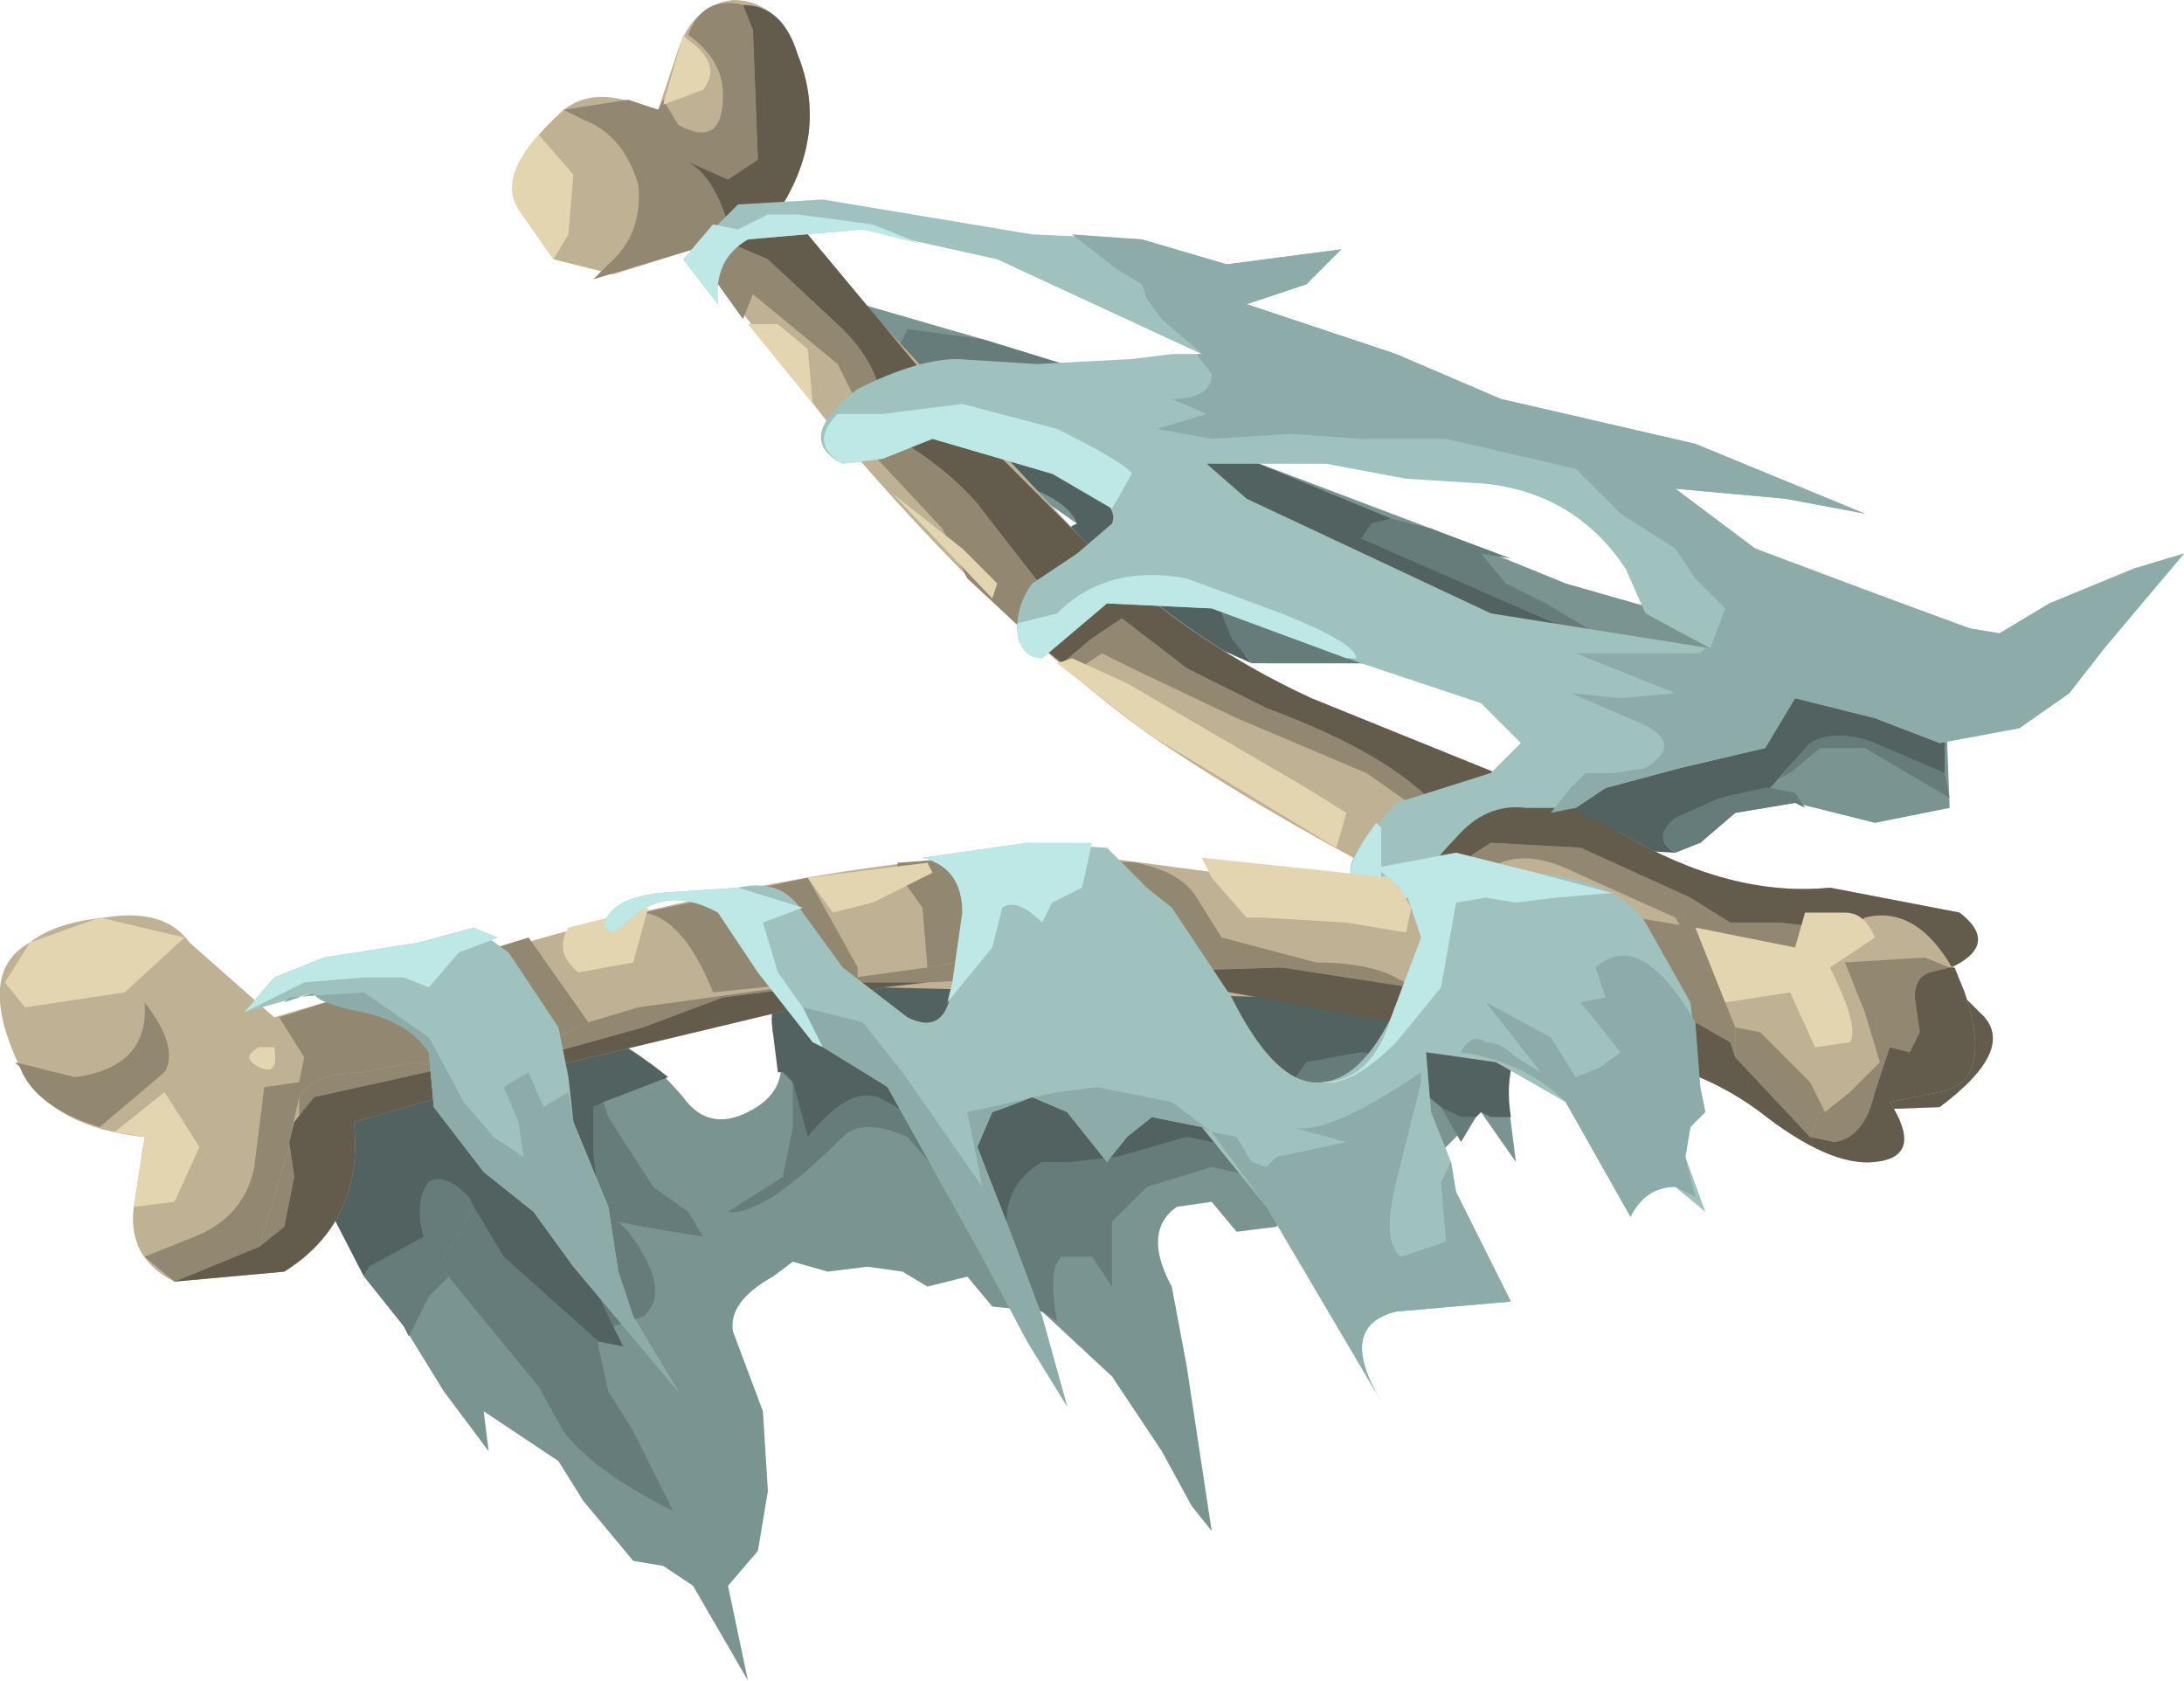 <?xml version="1.0" encoding="UTF-8" standalone="no"?>
<svg xmlns:xlink="http://www.w3.org/1999/xlink" height="16.85px" width="21.9px" xmlns="http://www.w3.org/2000/svg">
  <g transform="matrix(1.0, 0.0, 0.0, 1.0, 0.0, 0.0)">
    <use height="16.85" transform="matrix(1.0, 0.0, 0.0, 1.0, 0.0, 0.0)" width="21.9" xlink:href="#shape0"/>
  </g>
  <defs>
    <g id="shape0" transform="matrix(1.0, 0.0, 0.0, 1.0, 0.0, 0.0)">
      <path d="M7.95 2.85 L9.85 3.4 11.15 3.8 12.5 4.6 14.35 5.3 15.7 5.85 17.1 6.25 19.35 6.75 19.5 6.8 19.55 8.1 18.8 8.25 18.0 8.05 17.4 8.15 17.05 8.45 14.85 8.35 15.0 8.0 15.25 7.95 15.4 7.8 15.75 7.4 14.95 6.85 13.7 6.65 12.7 6.65 11.5 6.2 10.7 5.8 Q10.5 5.45 10.8 5.25 L10.15 4.8 Q9.55 4.65 9.45 4.45 L9.35 4.2 9.0 4.1 Q7.85 3.75 7.6 3.1 L7.95 2.85" fill="#7a9492" fill-rule="evenodd" stroke="none"/>
      <path d="M17.25 8.0 L17.7 7.9 17.75 7.9 18.0 7.95 18.1 8.1 18.0 8.05 17.4 8.15 17.05 8.45 16.8 8.55 Q16.55 8.4 16.8 8.2 L17.25 8.0" fill="#657c7a" fill-rule="evenodd" stroke="none"/>
      <path d="M17.65 6.35 L18.55 6.5 17.05 6.7 17.65 6.35" fill="#657c7a" fill-rule="evenodd" stroke="none"/>
      <path d="M18.15 7.45 Q18.4 7.3 18.8 7.45 L19.5 7.75 19.55 8.0 18.7 7.5 18.25 7.5 17.95 7.75 17.85 7.8 18.15 7.45" fill="#657c7a" fill-rule="evenodd" stroke="none"/>
      <path d="M13.65 5.4 L13.75 5.25 13.95 5.2 14.35 5.3 15.15 5.6 14.85 5.55 15.1 5.85 15.5 6.05 16.25 6.5 16.05 6.45 13.65 5.4" fill="#657c7a" fill-rule="evenodd" stroke="none"/>
      <path d="M11.85 4.25 L12.15 4.4 12.05 4.6 Q12.0 5.1 12.75 5.45 L16.4 6.85 16.55 6.7 16.7 6.85 16.55 6.9 14.85 6.55 12.7 6.0 12.9 6.0 12.35 5.7 12.15 5.65 12.1 5.5 11.6 4.75 11.55 4.5 11.7 4.3 11.85 4.25" fill="#657c7a" fill-rule="evenodd" stroke="none"/>
      <path d="M12.25 6.15 L12.5 6.0 13.4 6.45 14.0 6.65 14.0 6.7 13.7 6.65 12.55 6.65 12.35 6.4 12.25 6.15" fill="#657c7a" fill-rule="evenodd" stroke="none"/>
      <path d="M11.15 3.8 L11.5 4.0 11.5 4.05 11.6 4.75 11.95 5.5 12.0 5.6 11.2 5.65 11.1 5.7 11.2 5.15 10.65 4.55 9.85 4.25 9.5 4.5 9.45 4.45 9.35 4.2 8.75 4.0 9.1 3.3 9.85 3.4 11.15 3.8" fill="#657c7a" fill-rule="evenodd" stroke="none"/>
      <path d="M14.1 6.4 L14.1 6.7 14.0 6.65 14.1 6.4" fill="#657c7a" fill-rule="evenodd" stroke="none"/>
      <path d="M11.1 5.7 L11.05 5.85 10.95 5.95 10.7 5.8 10.65 5.7 11.1 5.7" fill="#657c7a" fill-rule="evenodd" stroke="none"/>
      <path d="M18.55 6.5 L19.3 6.7 19.5 6.8 19.5 7.75 18.8 7.45 Q18.4 7.3 18.15 7.45 L17.75 7.9 17.7 7.9 17.25 8.0 16.8 8.2 Q16.55 8.4 16.8 8.55 L15.05 8.45 15.05 8.0 15.25 7.95 15.4 7.8 15.75 7.4 15.7 7.3 16.55 6.9 17.05 6.7 18.55 6.5" fill="#516261" fill-rule="evenodd" stroke="none"/>
      <path d="M12.05 4.6 L12.15 4.4 12.5 4.6 13.95 5.2 13.75 5.25 13.65 5.4 16.05 6.45 16.25 6.5 16.6 6.7 16.55 6.7 16.4 6.85 12.75 5.45 Q12.0 5.1 12.05 4.6" fill="#516261" fill-rule="evenodd" stroke="none"/>
      <path d="M12.15 5.65 L12.35 5.7 12.9 6.0 12.5 6.0 12.25 6.15 12.35 6.4 12.55 6.65 11.1 6.0 10.95 5.95 11.05 5.85 11.1 5.7 11.2 5.65 12.0 5.6 12.15 5.65" fill="#516261" fill-rule="evenodd" stroke="none"/>
      <path d="M11.2 5.15 L11.1 5.7 10.65 5.7 Q10.55 5.35 10.8 5.25 10.7 5.0 10.2 4.85 L9.5 4.5 9.85 4.25 10.65 4.55 11.2 5.15" fill="#516261" fill-rule="evenodd" stroke="none"/>
      <path d="M5.6 1.15 Q5.85 0.9 6.25 1.0 L6.6 1.1 6.8 0.5 Q6.95 0.05 7.35 0.0 7.8 0.0 8.0 0.55 8.3 1.3 7.85 2.05 L8.8 3.2 10.85 5.4 Q12.0 6.55 13.85 7.35 L16.25 8.35 Q17.35 9.0 18.35 8.9 L19.65 9.15 Q20.1 9.5 19.45 9.75 L19.85 10.15 Q20.25 10.5 19.45 11.1 L18.1 11.15 17.85 10.55 Q14.0 9.05 11.5 7.35 10.05 6.3 8.35 4.3 L6.95 2.5 6.15 2.75 5.55 2.6 5.2 2.1 Q5.0 1.7 5.6 1.15" fill="#bfb194" fill-rule="evenodd" stroke="none"/>
      <path d="M5.85 1.2 L5.65 1.1 6.3 1.0 6.6 1.1 6.65 1.0 6.8 1.25 Q7.25 1.5 7.25 0.95 7.25 0.6 6.9 0.35 7.05 -0.05 7.45 0.05 L7.55 0.3 7.6 1.6 7.3 1.8 6.85 1.6 Q7.2 1.75 7.35 2.45 L7.7 2.6 8.45 3.3 Q8.85 3.7 8.85 4.15 L9.35 3.85 9.7 4.25 Q9.1 4.15 9.0 4.4 9.5 4.7 9.8 5.05 L10.5 5.95 10.45 6.3 10.4 6.45 9.7 5.8 9.45 5.3 8.75 4.55 8.65 4.15 8.4 3.65 7.55 2.95 7.45 3.2 6.95 2.5 5.95 2.8 6.1 2.65 Q6.45 2.35 6.4 1.85 6.25 1.35 5.85 1.2" fill="#928872" fill-rule="evenodd" stroke="none"/>
      <path d="M15.85 8.5 L16.95 9.0 17.35 9.25 17.85 9.25 18.25 9.3 Q18.95 9.45 18.6 9.7 L18.25 9.75 18.2 9.8 18.1 9.65 Q17.85 9.4 17.55 9.5 L17.3 9.9 17.0 9.55 16.8 9.2 15.8 8.75 Q15.1 8.4 14.75 8.9 L14.6 9.1 14.35 9.0 14.5 8.8 Q14.55 8.7 14.95 8.45 L15.85 8.5" fill="#928872" fill-rule="evenodd" stroke="none"/>
      <path d="M18.0 10.05 L17.9 10.2 17.65 10.0 18.0 10.05" fill="#928872" fill-rule="evenodd" stroke="none"/>
      <path d="M11.9 6.7 L12.7 7.1 Q14.05 7.6 14.5 8.2 L14.15 8.85 13.9 8.75 14.0 8.45 14.2 8.1 13.7 7.75 12.4 7.2 11.35 6.7 11.05 6.55 10.75 6.75 10.65 6.65 10.95 6.4 11.25 6.2 11.9 6.7" fill="#928872" fill-rule="evenodd" stroke="none"/>
      <path d="M16.95 9.0 L15.85 8.5 14.95 8.45 Q14.55 8.7 14.5 8.8 L14.35 9.0 14.15 8.85 14.5 8.2 15.25 7.85 16.25 8.35 Q17.35 9.0 18.35 8.9 L19.65 9.15 Q20.1 9.5 19.45 9.75 L19.85 10.15 Q20.25 10.5 19.45 11.1 L18.1 11.15 17.85 10.55 17.8 10.5 17.8 10.35 18.0 10.05 18.05 10.0 18.2 9.8 18.25 9.75 18.6 9.7 Q18.95 9.45 18.25 9.3 L17.85 9.25 17.35 9.25 16.95 9.0" fill="#635c4d" fill-rule="evenodd" stroke="none"/>
      <path d="M9.0 4.4 Q9.1 4.15 9.7 4.25 L10.85 5.4 Q11.85 6.4 13.15 7.0 L15.25 7.85 14.5 8.2 Q14.05 7.6 12.7 7.1 L11.9 6.7 11.25 6.2 10.95 6.4 10.65 6.65 10.4 6.45 10.45 6.3 10.5 5.95 9.8 5.05 Q9.5 4.7 9.0 4.4" fill="#635c4d" fill-rule="evenodd" stroke="none"/>
      <path d="M7.55 0.3 L7.45 0.05 Q7.85 0.05 8.0 0.55 8.3 1.3 7.85 2.05 L9.35 3.85 8.85 4.15 Q8.85 3.7 8.45 3.3 L7.7 2.6 7.35 2.45 Q7.2 1.75 6.85 1.6 L7.3 1.8 7.6 1.6 7.55 0.3" fill="#635c4d" fill-rule="evenodd" stroke="none"/>
      <path d="M17.65 10.45 L14.75 9.15 15.15 9.15 15.9 9.45 16.4 9.75 17.0 10.05 17.7 10.35 17.65 10.45" fill="#e4d5b1" fill-rule="evenodd" stroke="none"/>
      <path d="M11.3 6.85 L13.1 7.9 13.5 8.15 13.4 8.5 11.5 7.35 10.6 6.65 10.75 6.6 11.3 6.85" fill="#e4d5b1" fill-rule="evenodd" stroke="none"/>
      <path d="M8.95 4.95 L9.65 5.5 10.0 5.85 9.95 6.0 8.95 4.95" fill="#e4d5b1" fill-rule="evenodd" stroke="none"/>
      <path d="M8.1 3.5 L8.15 4.05 7.5 3.25 7.8 3.25 8.1 3.5" fill="#e4d5b1" fill-rule="evenodd" stroke="none"/>
      <path d="M5.2 2.1 Q5.0 1.8 5.4 1.35 L5.75 1.75 5.7 2.35 5.55 2.6 5.2 2.1" fill="#e4d5b1" fill-rule="evenodd" stroke="none"/>
      <path d="M6.65 1.05 L6.85 0.35 6.9 0.4 Q7.25 0.65 7.05 0.9 L6.65 1.05" fill="#e4d5b1" fill-rule="evenodd" stroke="none"/>
      <path d="M12.1 4.65 L12.5 5.0 14.95 6.15 17.15 6.5 16.5 6.15 16.3 5.7 Q15.8 4.95 14.9 4.85 L14.1 4.8 13.3 4.65 12.1 4.65 M11.45 2.4 L12.3 2.65 13.45 2.5 13.1 2.85 12.5 3.05 14.0 3.55 15.05 4.0 17.0 4.45 18.7 5.15 17.9 5.0 16.8 4.9 17.6 5.5 18.8 5.95 19.75 6.3 20.05 6.35 20.55 6.05 21.4 5.7 21.9 5.55 21.1 6.5 20.75 6.95 20.25 7.3 19.45 7.45 18.8 7.2 18.0 7.0 17.7 7.5 16.85 7.7 16.1 7.9 15.8 8.1 15.3 8.1 Q14.9 8.05 14.6 8.4 14.05 8.95 14.45 9.1 13.65 9.1 13.55 8.8 13.5 8.65 13.7 8.4 L14.0 8.05 14.95 7.75 15.25 7.45 14.85 7.05 13.65 6.65 12.15 6.1 11.1 6.05 10.45 6.6 Q10.2 6.55 10.2 6.3 10.2 6.05 10.35 5.85 L10.8 5.55 11.15 5.25 Q11.25 5.0 10.55 4.75 L9.35 4.4 8.85 4.6 8.45 4.65 Q7.95 4.4 8.6 3.9 9.2 3.6 9.6 3.6 L10.4 3.65 11.35 3.6 11.75 3.55 12.05 3.55 10.0 2.6 8.65 2.3 7.5 2.4 Q7.15 2.6 7.2 3.05 L6.85 2.6 7.4 2.05 8.25 2.0 10.35 2.35 11.45 2.4" fill="#9fc2bf" fill-rule="evenodd" stroke="none"/>
      <path d="M11.5 3.0 L11.45 2.85 11.2 2.7 10.75 2.35 11.45 2.4 12.3 2.65 13.45 2.5 13.1 2.85 12.5 3.05 14.0 3.55 15.05 4.0 17.0 4.45 18.7 5.15 17.9 5.0 16.8 4.9 17.6 5.5 18.8 5.95 19.75 6.3 20.05 6.35 20.55 6.05 21.4 5.7 21.9 5.55 21.1 6.5 20.75 6.95 20.25 7.3 19.45 7.45 18.8 7.2 18.0 7.0 17.7 7.5 16.85 7.7 16.1 7.9 15.8 8.1 15.55 8.15 15.75 7.9 15.9 7.75 16.2 7.75 16.5 7.7 Q16.9 7.45 16.45 7.25 L15.75 6.95 16.25 7.0 16.8 6.95 15.8 6.55 17.05 6.55 17.1 6.5 17.15 6.5 17.3 6.1 17.0 5.8 16.8 5.5 16.25 5.15 15.8 4.7 14.5 4.4 13.65 4.4 12.95 4.35 12.15 4.4 11.6 4.3 12.1 4.15 11.75 4.0 Q12.15 4.0 12.15 3.75 L12.0 3.55 12.05 3.55 12.0 3.5 11.65 3.2 11.5 3.0" fill="#8caba9" fill-rule="evenodd" stroke="none"/>
      <path d="M8.4 4.15 L8.85 4.15 9.65 4.05 10.6 4.3 Q11.3 4.65 11.35 4.75 L11.15 5.1 10.55 4.75 9.35 4.4 8.85 4.6 8.45 4.65 Q8.1 4.45 8.4 4.15" fill="#bee8e5" fill-rule="evenodd" stroke="none"/>
      <path d="M13.85 8.8 L14.3 8.65 14.15 9.1 Q13.65 9.0 13.55 8.8 13.5 8.65 13.8 8.25 L13.85 8.3 13.85 8.8" fill="#bee8e5" fill-rule="evenodd" stroke="none"/>
      <path d="M11.1 6.05 L10.45 6.6 Q10.2 6.6 10.2 6.25 L10.6 6.15 Q11.1 5.65 11.9 5.8 L12.85 6.15 Q13.6 6.45 13.6 6.6 L13.5 6.6 12.15 6.1 11.1 6.05" fill="#bee8e5" fill-rule="evenodd" stroke="none"/>
      <path d="M9.25 2.45 L8.65 2.3 7.5 2.4 Q7.15 2.6 7.2 3.05 L6.85 2.6 7.15 2.25 7.4 2.3 7.7 2.15 8.0 2.15 8.75 2.25 9.25 2.45" fill="#bee8e5" fill-rule="evenodd" stroke="none"/>
      <path d="M2.85 11.25 L3.75 10.85 Q4.75 10.3 5.7 10.3 6.3 10.35 6.85 11.0 7.1 11.35 7.5 11.15 8.0 10.9 7.75 10.35 7.7 10.0 7.9 9.85 8.4 9.4 9.1 9.25 L10.7 9.0 11.95 9.0 13.2 9.2 14.4 9.55 15.25 9.9 15.45 10.25 Q15.15 10.45 15.1 10.85 L15.2 11.65 14.85 11.15 14.4 11.6 14.05 11.55 13.8 11.7 13.4 11.75 Q13.15 11.75 13.05 11.9 L12.8 12.3 12.4 12.35 12.15 12.05 11.8 12.1 Q11.45 12.35 11.75 12.9 L11.9 13.7 12.15 15.35 11.95 15.1 11.65 14.55 11.15 13.8 10.45 13.15 9.95 13.1 9.7 12.8 9.3 12.9 9.05 12.75 8.7 12.7 8.3 12.75 7.95 12.65 7.75 12.8 Q7.3 13.05 7.35 13.35 L7.65 14.15 7.7 14.95 7.6 15.55 7.3 15.9 7.5 16.85 6.95 15.9 6.65 15.7 6.35 15.65 6.1 15.35 5.85 15.05 5.6 14.65 4.85 14.15 4.9 14.55 4.45 13.95 4.05 13.3 3.4 12.3 2.85 11.25" fill="#7a9492" fill-rule="evenodd" stroke="none"/>
      <path d="M5.95 11.1 L6.05 11.05 6.1 11.2 6.55 11.9 6.9 12.15 7.05 12.4 6.45 12.3 6.2 12.25 5.9 12.05 6.0 12.0 5.95 11.55 5.95 11.1" fill="#657c7a" fill-rule="evenodd" stroke="none"/>
      <path d="M4.7 12.0 L4.75 12.1 4.4 12.7 4.5 12.8 4.3 13.0 4.1 13.4 4.05 13.3 3.65 12.8 3.7 12.7 4.25 12.4 Q4.15 12.05 4.3 11.85 4.45 11.75 4.7 12.0" fill="#657c7a" fill-rule="evenodd" stroke="none"/>
      <path d="M9.4 11.4 L9.65 11.7 9.45 11.8 9.1 11.4 Q8.65 11.2 8.45 11.4 7.65 12.2 7.3 12.15 L7.85 11.8 7.95 11.3 7.95 10.85 8.1 11.4 Q8.5 10.9 8.8 11.0 9.3 11.25 9.4 11.4" fill="#657c7a" fill-rule="evenodd" stroke="none"/>
      <path d="M13.65 10.55 L13.9 10.6 14.1 10.8 13.85 10.75 13.0 10.95 12.9 11.2 12.85 11.0 13.1 10.65 13.65 10.55" fill="#657c7a" fill-rule="evenodd" stroke="none"/>
      <path d="M10.35 13.15 L10.0 12.35 10.15 12.6 Q9.95 11.95 10.45 11.65 L10.75 11.65 11.2 11.6 11.9 11.4 12.4 11.5 12.8 11.7 12.6 11.8 12.15 11.7 11.5 11.9 11.15 12.25 11.15 12.9 10.95 12.6 10.65 12.6 Q10.5 12.7 10.6 13.25 L10.45 13.15 10.35 13.15" fill="#657c7a" fill-rule="evenodd" stroke="none"/>
      <path d="M14.45 11.1 L14.65 11.2 14.8 11.2 14.65 11.45 14.45 11.1" fill="#657c7a" fill-rule="evenodd" stroke="none"/>
      <path d="M5.05 12.6 L6.0 13.45 6.0 13.5 6.1 13.95 6.35 14.35 6.75 15.15 Q5.95 14.75 5.65 14.35 L5.4 13.9 4.7 13.05 4.5 12.8 4.4 12.7 4.75 12.1 5.05 12.6" fill="#657c7a" fill-rule="evenodd" stroke="none"/>
      <path d="M5.9 12.05 L6.2 12.25 6.3 12.35 Q6.75 12.95 6.45 13.2 L6.15 13.3 5.7 12.35 5.9 12.05" fill="#657c7a" fill-rule="evenodd" stroke="none"/>
      <path d="M7.8 10.75 L7.75 10.35 Q7.7 10.0 7.9 9.85 8.4 9.4 9.1 9.25 L10.7 9.0 11.95 9.0 13.2 9.2 14.4 9.55 15.25 9.9 15.45 10.25 Q15.05 10.55 15.15 11.2 L14.95 11.2 14.85 11.15 14.8 11.2 14.65 11.2 14.45 11.1 14.15 10.85 14.1 10.8 13.9 10.6 13.65 10.55 13.1 10.65 12.85 11.0 12.9 11.2 12.95 11.75 12.8 11.7 12.4 11.5 11.9 11.4 11.2 11.6 10.75 11.65 10.45 11.65 Q9.95 11.95 10.15 12.6 L9.8 11.9 9.75 11.9 9.7 11.75 9.65 11.7 9.4 11.4 Q9.3 11.25 8.8 11.0 8.5 10.9 8.1 11.4 L7.95 10.85 7.85 10.75 7.8 10.75" fill="#516261" fill-rule="evenodd" stroke="none"/>
      <path d="M5.05 12.6 L4.75 12.1 4.7 12.0 Q4.45 11.75 4.3 11.85 4.15 12.05 4.25 12.4 L3.7 12.7 3.65 12.8 2.85 11.25 3.75 10.85 Q4.75 10.3 5.7 10.3 6.15 10.35 6.7 10.8 L6.05 11.05 5.95 11.1 5.95 11.55 6.0 12.0 5.9 12.05 5.7 12.35 6.15 13.3 6.25 13.5 6.0 13.45 5.05 12.6" fill="#516261" fill-rule="evenodd" stroke="none"/>
      <path d="M10.7 8.55 L18.2 9.55 18.7 9.2 Q19.3 9.05 19.7 9.95 20.0 10.85 19.45 10.95 L18.95 11.05 Q19.3 11.6 18.8 11.65 18.35 11.7 17.65 11.15 16.85 10.55 15.6 10.5 L12.85 10.0 8.85 9.9 5.3 10.75 3.55 11.25 Q3.65 12.25 2.85 12.75 L1.75 12.85 Q1.25 12.6 1.35 12.05 L1.45 11.4 Q0.5 11.3 0.2 10.7 -0.25 9.75 0.3 9.45 0.55 9.25 1.05 9.2 1.65 9.1 1.9 9.45 L2.75 10.2 5.45 9.4 Q8.55 8.55 10.7 8.55" fill="#bfb194" fill-rule="evenodd" stroke="none"/>
      <path d="M3.05 10.6 L2.8 10.2 4.05 9.8 4.2 9.9 4.55 10.7 4.15 10.65 3.65 10.75 Q3.15 10.75 3.0 11.0 L2.9 11.45 2.9 11.5 2.6 12.5 1.75 12.85 1.45 12.6 1.95 12.4 Q2.45 12.2 2.55 11.7 L2.65 10.9 3.0 10.85 3.05 10.6" fill="#928872" fill-rule="evenodd" stroke="none"/>
      <path d="M1.0 11.3 Q0.35 11.1 0.2 10.7 L0.15 10.65 0.75 10.8 Q1.5 10.7 1.45 10.05 1.8 10.5 1.65 10.75 L1.0 11.3" fill="#928872" fill-rule="evenodd" stroke="none"/>
      <path d="M4.55 10.7 L4.2 9.9 4.65 9.6 5.3 9.4 5.9 10.25 5.6 10.4 5.55 10.55 4.55 10.7" fill="#928872" fill-rule="evenodd" stroke="none"/>
      <path d="M8.6 9.8 L7.15 9.95 Q6.85 9.2 6.45 9.15 L8.1 8.8 8.6 9.7 8.6 9.8" fill="#928872" fill-rule="evenodd" stroke="none"/>
      <path d="M10.3 9.5 L10.3 9.55 9.3 9.7 9.25 9.1 9.0 8.75 9.0 8.65 9.7 8.6 10.3 9.5" fill="#928872" fill-rule="evenodd" stroke="none"/>
      <path d="M12.85 9.7 L11.25 9.75 10.7 9.55 10.3 9.55 10.3 9.5 9.7 8.6 10.2 8.55 10.25 8.6 10.85 8.9 Q10.95 8.6 11.4 8.65 11.85 8.75 12.0 9.0 L12.25 9.4 13.2 9.65 Q13.85 9.65 14.15 9.9 L12.85 9.7" fill="#928872" fill-rule="evenodd" stroke="none"/>
      <path d="M16.55 10.15 L16.45 10.1 16.3 10.1 16.3 9.8 16.55 10.15" fill="#928872" fill-rule="evenodd" stroke="none"/>
      <path d="M17.4 10.6 L17.4 10.3 17.65 10.35 18.15 10.85 18.3 11.15 18.25 11.15 18.15 11.4 17.4 10.6" fill="#928872" fill-rule="evenodd" stroke="none"/>
      <path d="M18.8 10.7 L18.85 10.65 18.7 10.15 18.5 9.65 19.3 9.6 19.55 9.7 19.35 9.75 Q19.2 9.8 19.2 10.0 L19.25 10.35 19.15 10.55 18.95 10.5 18.8 10.95 Q18.7 11.4 18.4 11.45 L18.15 11.4 18.25 11.15 18.3 11.15 18.55 10.95 18.8 10.7" fill="#928872" fill-rule="evenodd" stroke="none"/>
      <path d="M17.0 9.3 L17.4 10.3 17.4 10.6 17.35 10.45 17.0 10.25 16.1 9.15 17.0 9.3" fill="#928872" fill-rule="evenodd" stroke="none"/>
      <path d="M2.6 12.5 L2.9 11.5 2.9 11.45 2.95 11.8 2.85 12.3 2.6 12.5" fill="#928872" fill-rule="evenodd" stroke="none"/>
      <path d="M3.65 10.75 L4.15 10.65 4.55 10.7 4.5 10.7 3.15 11.0 3.0 11.2 3.0 11.0 Q3.15 10.75 3.65 10.75" fill="#928872" fill-rule="evenodd" stroke="none"/>
      <path d="M7.25 10.0 L6.45 10.3 5.55 10.55 5.6 10.4 5.9 10.25 6.4 10.1 9.3 9.7 10.3 9.55 10.7 9.55 11.25 9.75 11.2 9.75 9.3 9.85 8.45 9.85 7.25 10.0" fill="#928872" fill-rule="evenodd" stroke="none"/>
      <path d="M11.25 9.75 L12.85 9.7 14.15 9.9 14.75 10.0 15.55 10.05 16.3 10.1 16.45 10.1 17.0 10.25 17.35 10.45 17.4 10.6 18.15 11.4 18.4 11.45 Q18.7 11.4 18.8 10.95 L18.95 10.5 19.15 10.55 19.25 10.35 19.2 10.0 Q19.2 9.8 19.35 9.75 L19.55 9.7 19.6 9.7 19.7 9.95 Q20.0 10.85 19.45 10.95 L18.95 11.05 Q19.3 11.6 18.8 11.65 18.35 11.7 17.65 11.15 16.85 10.55 15.6 10.5 L13.7 10.2 11.25 9.75" fill="#635c4d" fill-rule="evenodd" stroke="none"/>
      <path d="M5.55 10.55 L6.45 10.3 7.25 10.0 8.45 9.85 9.3 9.85 8.85 9.9 5.3 10.75 3.55 11.25 Q3.65 12.25 2.85 12.75 L1.75 12.85 2.6 12.5 2.85 12.3 2.95 11.8 2.9 11.45 2.95 11.25 3.15 11.0 4.5 10.7 4.55 10.7 5.55 10.55" fill="#635c4d" fill-rule="evenodd" stroke="none"/>
      <path d="M0.3 9.45 L1.0 9.2 1.85 9.4 1.25 9.95 0.25 10.1 0.05 9.85 0.3 9.45" fill="#e4d5b1" fill-rule="evenodd" stroke="none"/>
      <path d="M2.0 11.5 L1.75 12.05 1.35 12.1 1.35 12.05 1.45 11.4 1.15 11.35 1.65 10.95 2.0 11.5" fill="#e4d5b1" fill-rule="evenodd" stroke="none"/>
      <path d="M2.6 10.5 L2.75 10.5 Q2.8 10.8 2.6 10.7 2.4 10.6 2.6 10.5" fill="#e4d5b1" fill-rule="evenodd" stroke="none"/>
      <path d="M6.35 9.65 L5.8 9.75 Q5.55 9.55 5.7 9.3 L6.5 9.1 6.35 9.65" fill="#e4d5b1" fill-rule="evenodd" stroke="none"/>
      <path d="M8.75 9.05 L8.35 9.15 8.1 8.8 9.3 8.65 9.35 8.75 8.75 9.05" fill="#e4d5b1" fill-rule="evenodd" stroke="none"/>
      <path d="M12.5 9.2 L12.15 8.8 12.05 8.6 13.95 8.8 14.0 8.85 14.15 9.1 14.1 9.35 13.5 9.25 12.65 9.2 12.5 9.2" fill="#e4d5b1" fill-rule="evenodd" stroke="none"/>
      <path d="M17.3 10.05 L17.0 9.3 18.0 9.5 18.1 9.15 18.5 9.15 Q18.7 9.15 18.8 9.4 L18.35 9.7 Q18.65 10.3 18.55 10.45 L18.2 10.5 17.95 9.95 17.3 10.05" fill="#e4d5b1" fill-rule="evenodd" stroke="none"/>
      <path d="M3.25 9.6 L4.2 9.45 4.75 9.3 5.1 9.55 5.6 10.3 5.7 10.8 5.75 11.25 6.1 12.1 6.2 12.75 6.35 13.2 6.8 13.95 5.75 12.7 5.35 12.15 4.85 11.75 4.35 11.1 4.3 10.55 Q4.1 10.25 3.65 10.15 3.15 10.05 3.15 9.95 L2.45 10.15 2.75 9.8 3.25 9.6" fill="#9fc2bf" fill-rule="evenodd" stroke="none"/>
      <path d="M6.4 9.15 L6.15 9.35 6.05 9.3 Q6.1 9.0 6.65 8.95 L7.4 8.9 Q7.85 8.8 8.05 9.15 L8.45 9.7 9.1 10.2 Q9.5 10.4 9.55 9.85 L9.65 9.15 Q9.65 8.7 9.25 8.6 L10.3 8.45 11.1 8.5 11.5 8.9 11.75 9.1 12.35 10.0 Q12.75 10.8 13.15 10.85 13.6 10.9 13.95 10.2 L14.25 9.4 14.1 8.95 13.8 8.7 14.6 8.55 15.4 8.75 Q16.25 8.85 16.5 9.25 L16.95 10.05 17.05 10.9 17.1 11.15 16.95 11.3 16.9 11.6 17.1 12.15 16.8 11.9 Q16.5 11.9 16.35 12.2 L15.7 11.05 15.0 10.65 14.3 10.55 14.35 11.15 14.55 11.65 14.6 11.95 15.15 13.05 14.0 13.15 Q13.4 13.3 13.85 14.05 L12.7 12.1 12.05 11.3 11.55 11.2 11.3 11.4 11.1 11.65 10.7 11.15 10.35 11.0 Q10.1 11.1 9.95 11.15 L9.8 11.5 10.15 12.4 10.45 13.2 10.7 14.1 10.3 13.45 9.85 12.6 8.9 10.9 8.55 10.6 8.15 10.45 7.6 9.75 7.2 9.15 Q6.75 8.9 6.4 9.15" fill="#9fc2bf" fill-rule="evenodd" stroke="none"/>
      <path d="M4.3 10.55 Q4.1 10.25 3.65 10.15 3.15 10.05 3.15 9.95 L2.85 10.05 2.9 10.0 3.65 9.95 4.3 10.4 4.65 11.05 4.95 11.4 5.25 11.6 5.2 11.25 5.05 10.9 5.3 10.75 5.45 11.1 5.7 10.95 5.75 11.25 6.1 12.1 6.2 12.75 6.35 13.2 6.8 13.95 5.75 12.7 5.35 12.15 4.85 11.75 4.35 11.1 4.3 10.55" fill="#8caba9" fill-rule="evenodd" stroke="none"/>
      <path d="M3.25 9.6 L4.2 9.45 4.75 9.3 5.0 9.4 4.6 9.55 4.3 9.9 4.05 9.8 3.65 9.8 3.05 9.85 2.45 10.15 2.75 9.8 3.25 9.6" fill="#bee8e5" fill-rule="evenodd" stroke="none"/>
      <path d="M12.7 12.1 L12.15 11.35 12.4 11.4 12.55 11.65 12.7 11.7 12.8 11.6 13.5 11.45 12.95 11.3 Q13.3 11.4 14.25 10.75 L14.25 10.85 14.0 11.85 Q13.85 12.45 14.05 12.6 L14.5 12.45 14.45 11.85 14.55 11.65 14.6 11.95 15.15 13.05 14.0 13.15 Q13.4 13.3 13.85 14.05 L12.7 12.1 M8.25 10.5 L8.05 10.1 8.65 10.25 9.05 10.75 9.85 11.9 9.8 11.65 9.7 11.15 10.6 10.95 11.0 10.9 11.75 11.05 12.15 11.35 12.05 11.3 11.55 11.2 11.3 11.4 11.1 11.65 10.7 11.15 10.35 11.0 Q10.1 11.1 9.95 11.15 L9.8 11.5 10.15 12.4 10.45 13.2 10.7 14.1 10.3 13.45 9.85 12.6 8.9 10.9 8.25 10.5" fill="#8caba9" fill-rule="evenodd" stroke="none"/>
      <path d="M16.05 10.7 L16.25 10.55 15.85 10.05 16.1 10.0 16.0 9.7 Q16.45 9.3 17.0 10.25 L17.05 10.9 17.1 11.15 16.95 11.3 16.9 11.6 17.0 12.0 16.8 11.9 Q16.5 11.9 16.35 12.2 L15.7 11.05 Q15.3 10.65 14.65 10.55 14.75 10.35 14.9 10.45 15.05 10.45 15.2 10.6 L15.45 10.75 14.9 10.05 15.55 10.4 15.8 10.8 16.05 10.7" fill="#8caba9" fill-rule="evenodd" stroke="none"/>
      <path d="M11.0 8.45 L10.95 8.45 10.85 8.9 10.55 9.05 10.45 9.25 Q10.2 9.0 10.05 9.1 L9.95 9.5 9.5 10.05 9.55 9.85 9.65 9.15 Q9.65 8.7 9.25 8.6 L10.3 8.45 11.0 8.45" fill="#bee8e5" fill-rule="evenodd" stroke="none"/>
      <path d="M16.15 8.95 L16.2 8.95 15.6 9.0 15.2 9.05 14.9 9.0 14.6 9.05 14.45 9.9 14.0 10.45 Q13.55 10.9 13.25 10.85 13.75 10.85 13.95 10.2 L14.25 9.4 14.1 8.95 13.8 8.7 14.6 8.55 15.4 8.75 16.15 8.95" fill="#bee8e5" fill-rule="evenodd" stroke="none"/>
      <path d="M7.6 9.75 L7.2 9.15 Q6.75 8.9 6.4 9.15 L6.15 9.35 6.05 9.3 Q6.1 9.0 6.65 8.95 L7.4 8.9 8.05 9.1 7.65 9.25 7.8 9.75 8.05 10.1 8.25 10.5 8.15 10.45 7.6 9.75" fill="#bee8e5" fill-rule="evenodd" stroke="none"/>
    </g>
  </defs>
</svg>
